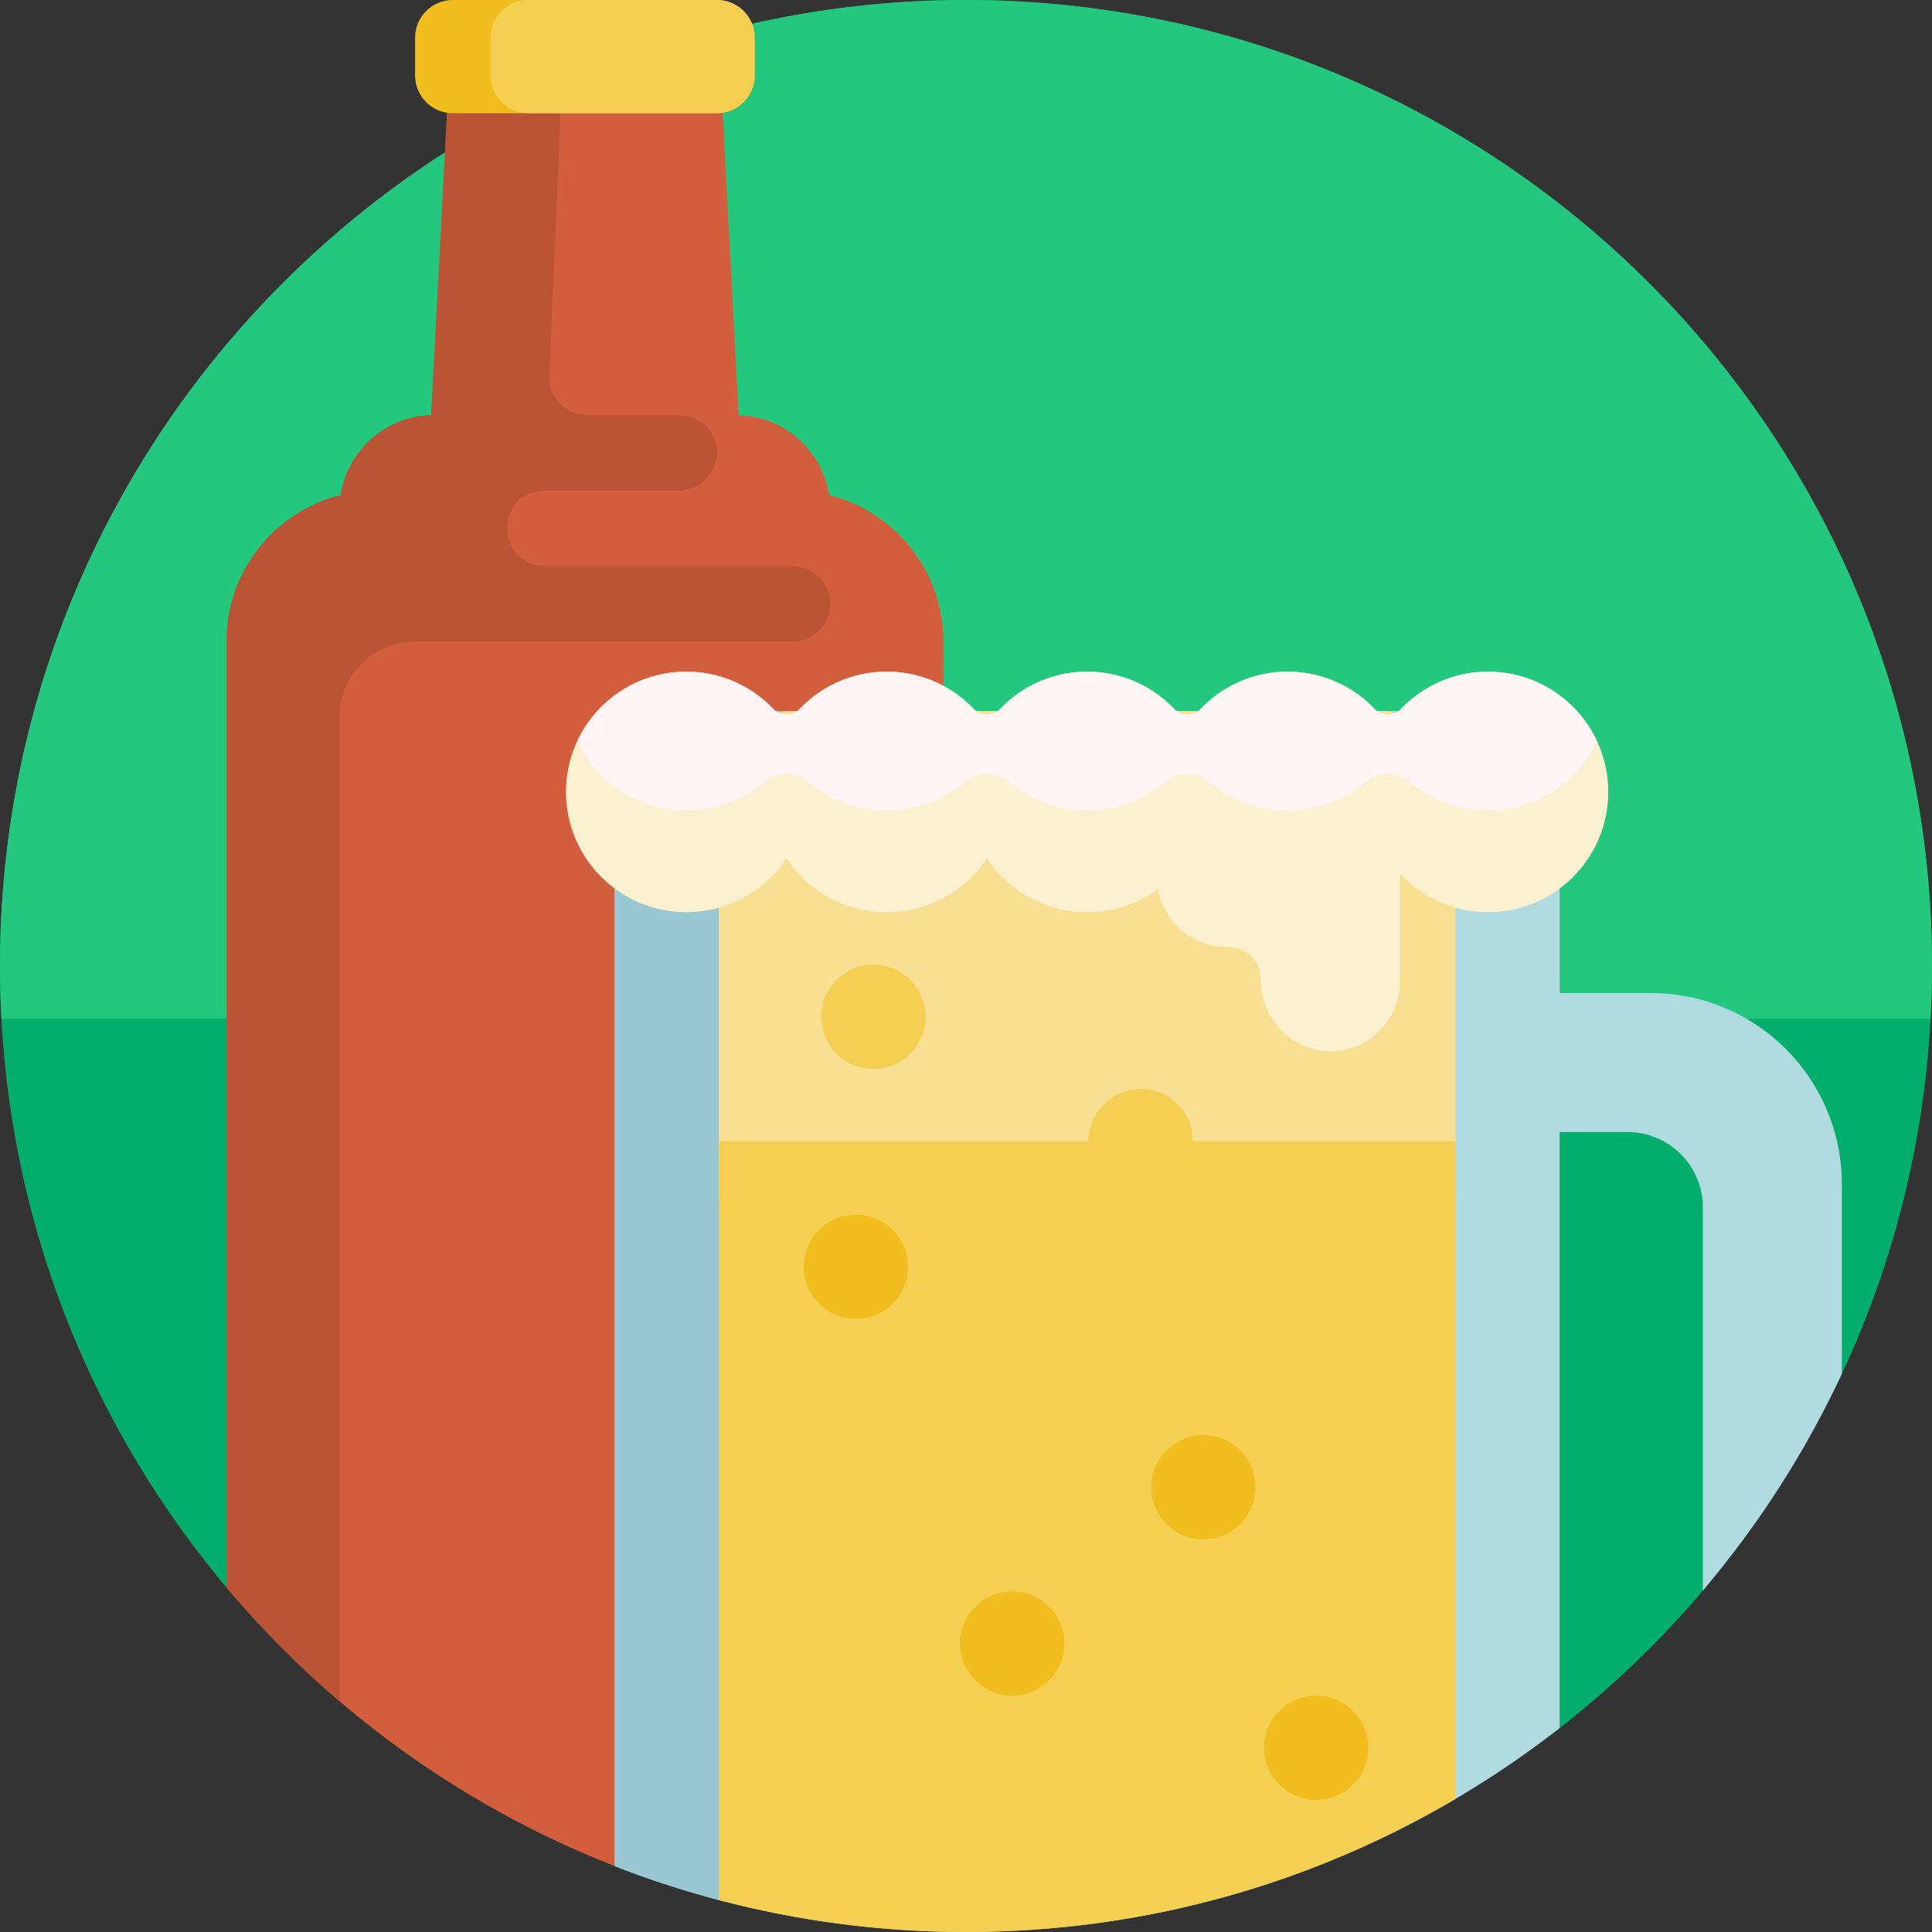<svg height="512pt" viewBox="0 0 512 512" width="512pt" xmlns="http://www.w3.org/2000/svg"><rect x="0" y="0" width="512" height="512" fill="#333333" stroke="none"/><path d="m458.332 391.18v12.805c0 5.914-2.094 11.629-5.887 16.164-12.273 14.672-26.156 27.945-41.383 39.555-4.668 3.559-11.395.227-11.395-5.645 0-13.84-11.219-25.059-25.059-25.059h-299.203c-5.277 0-10.273-2.328-13.711-6.332-38.453-44.785-61.695-103.012-61.695-166.668 0-141.383 114.613-256 256-256 141.09 0 256.047 114.996 256 256.086-.012 38.777-8.652 75.531-24.098 108.465-1.465 3.121-4.605 5.113-8.055 5.113-11.883.004-21.516 9.637-21.516 21.516zm0 0" fill="#03ad6b"/><path d="m512 256c0 4.699-.137 9.363-.387 14h-511.227c-.25-4.637-.387-9.301-.387-14 0-141.387 114.613-256 256-256s256 114.613 256 256zm0 0" fill="#23c77d"/><path d="m250 170v290c0 22.09-17.91 40-40 40h-31.637c-46.688-14.844-87.559-42.711-118.363-79.336v-250.664c0-18.742 12.891-34.465 30.289-38.809 1.797-11.762 11.793-20.82 23.973-21.172l4.738-90.02h72l4.738 90.02c12.18.352 22.176 9.41 23.973 21.176 17.398 4.34 30.289 20.062 30.289 38.805zm0 0" fill="#d25e3e"/><path d="m219.977 159.336c.379 5.824-4.234 10.664-9.977 10.664h-99.852c-10.977 0-20.09 8.785-20.148 19.762v.219 260.891c-10.816-9.223-20.852-19.328-30-30.207v-250.664c0-18.742 12.891-34.465 30.289-38.809 1.797-11.762 11.793-20.82 23.973-21.172l4.738-90.02h30l-3.426 79.57c-.246 5.688 4.297 10.43 9.988 10.43h24.438c5.742 0 10.355 4.84 9.977 10.664-.344 5.316-4.992 9.336-10.32 9.336h-35.395c-.117.004-.234.008-.352.012-12.965.559-12.438 19.988.539 19.988h65.207c5.328 0 9.977 4.02 10.32 9.336zm0 0" fill="#bb5335"/><path d="m488.102 313.809v50.293c-9.711 20.812-22.137 40.105-36.824 57.418v-101.52c0-11.047-8.957-20-20-20h-17.961v157.961c-43.406 33.859-98.004 54.039-157.316 54.039-32.852 0-64.254-6.195-93.109-17.469v-286.117c0-11.047 8.953-20 20-20h210.426c11.047 0 20 8.953 20 20v54.758h24.148c27.969 0 50.637 22.672 50.637 50.637zm0 0" fill="#afdbe1"/><path d="m162.891 494.531v-284.641c0-11.863 9.613-21.477 21.473-21.477h29.113c-11.863 0-21.477 9.613-21.477 21.477v294.043c-9.953-2.562-19.664-5.711-29.109-9.402zm0 0" fill="#99c8d3"/><path d="m365.695 335.723h-155.184c-11.047 0-20-8.953-20-20v-107.309c0-11.047 8.953-20 20-20h155.184c11.047 0 20 8.953 20 20v107.309c0 11.047-8.953 20-20 20zm0 0" fill="#f8df92"/><path d="m385.695 302.402v174.336c-38.035 22.398-82.359 35.262-129.695 35.262-22.637 0-44.586-2.953-65.488-8.469v-201.129h98.008c0-7.625 6.18-13.809 13.809-13.809 7.625 0 13.809 6.18 13.809 13.809zm-154.23-19.129c7.629 0 13.809-6.18 13.809-13.809 0-7.625-6.18-13.812-13.809-13.812-7.625 0-13.809 6.184-13.809 13.812s6.184 13.809 13.809 13.809zm0 0" fill="#f5cf51"/><path d="m240.629 335.723c0 7.629-6.184 13.812-13.809 13.812-7.629 0-13.809-6.184-13.809-13.812 0-7.625 6.18-13.809 13.809-13.809 7.625 0 13.809 6.184 13.809 13.809zm27.621 86.027c-7.629 0-13.809 6.184-13.809 13.809 0 7.629 6.18 13.812 13.809 13.812s13.809-6.184 13.809-13.812c.004-7.625-6.18-13.809-13.809-13.809zm80.551 27.621c-7.625 0-13.809 6.184-13.809 13.809 0 7.629 6.184 13.812 13.809 13.812 7.629 0 13.812-6.184 13.812-13.812 0-7.625-6.184-13.809-13.812-13.809zm-16.102-55.242c0-7.625-6.184-13.812-13.812-13.812-7.625 0-13.809 6.184-13.809 13.812s6.184 13.809 13.809 13.809c7.629 0 13.812-6.18 13.812-13.809zm0 0" fill="#f1bd1f"/><path d="m426.207 209.871c0 17.602-14.27 31.867-31.871 31.867-9.242 0-17.551-3.941-23.371-10.227v28.641c0 10.395-8.609 18.777-19.086 18.402-9.98-.355-17.742-8.859-17.742-18.84v-.121c0-4.91-4.078-8.707-8.988-8.648-.668.008-1.348-.02-2.035-.086-8.305-.809-14.773-7.238-16.27-15.219-5.258 3.832-11.734 6.098-18.742 6.098-11.086 0-20.848-5.664-26.555-14.254-5.711 8.59-15.473 14.254-26.559 14.254-11.09 0-20.852-5.664-26.559-14.254-5.711 8.59-15.469 14.254-26.559 14.254-17.602 0-31.871-14.266-31.871-31.867 0-17.602 14.27-31.871 31.871-31.871 11.09 0 20.848 5.664 26.559 14.258 5.707-8.594 15.469-14.258 26.559-14.258 11.086 0 20.848 5.664 26.559 14.258 5.707-8.594 15.469-14.258 26.555-14.258 11.09 0 20.852 5.664 26.559 14.258 5.711-8.594 15.473-14.258 26.559-14.258 11.09 0 20.852 5.664 26.559 14.258 5.711-8.594 15.473-14.258 26.559-14.258 17.602 0 31.871 14.27 31.871 31.871zm0 0" fill="#fbf1d1"/><path d="m394.336 178c12.793 0 23.816 7.539 28.891 18.414-5.074 10.875-16.098 18.414-28.891 18.414-7.859 0-15.055-2.848-20.609-7.562-3.457-2.938-8.441-2.938-11.898 0-5.555 4.715-12.75 7.562-20.609 7.562s-15.051-2.848-20.605-7.562c-3.457-2.938-8.445-2.938-11.902 0-5.555 4.715-12.746 7.562-20.605 7.562s-15.055-2.848-20.609-7.562c-3.457-2.938-8.441-2.938-11.898 0-5.559 4.715-12.75 7.562-20.609 7.562s-15.051-2.848-20.609-7.562c-3.457-2.938-8.441-2.938-11.898 0-5.555 4.715-12.75 7.562-20.609 7.562-12.793 0-23.816-7.539-28.891-18.414 5.074-10.875 16.098-18.414 28.891-18.414 9.02 0 17.164 3.75 22.965 9.777 1.961 2.039 5.223 2.039 7.188 0 5.797-6.027 13.941-9.777 22.961-9.777 9.023 0 17.168 3.75 22.965 9.777 1.965 2.043 5.227 2.043 7.191 0 5.797-6.027 13.938-9.777 22.961-9.777 9.023 0 17.168 3.75 22.965 9.777 1.965 2.043 5.227 2.043 7.191 0 5.797-6.027 13.938-9.777 22.961-9.777s17.168 3.75 22.965 9.777c1.965 2.039 5.227 2.039 7.188 0 5.801-6.027 13.941-9.777 22.965-9.777zm0 0" fill="#fff5f5"/><path d="m200 10v10c0 5.523-4.477 10-10 10h-70c-5.523 0-10-4.477-10-10v-10c0-5.523 4.477-10 10-10h70c5.523 0 10 4.477 10 10zm0 0" fill="#f1bd1f"/><path d="m200 10v10c0 5.523-4.477 10-10 10h-50c-5.523 0-10-4.477-10-10v-10c0-5.523 4.477-10 10-10h50c5.523 0 10 4.477 10 10zm0 0" fill="#f5cf51"/></svg>
